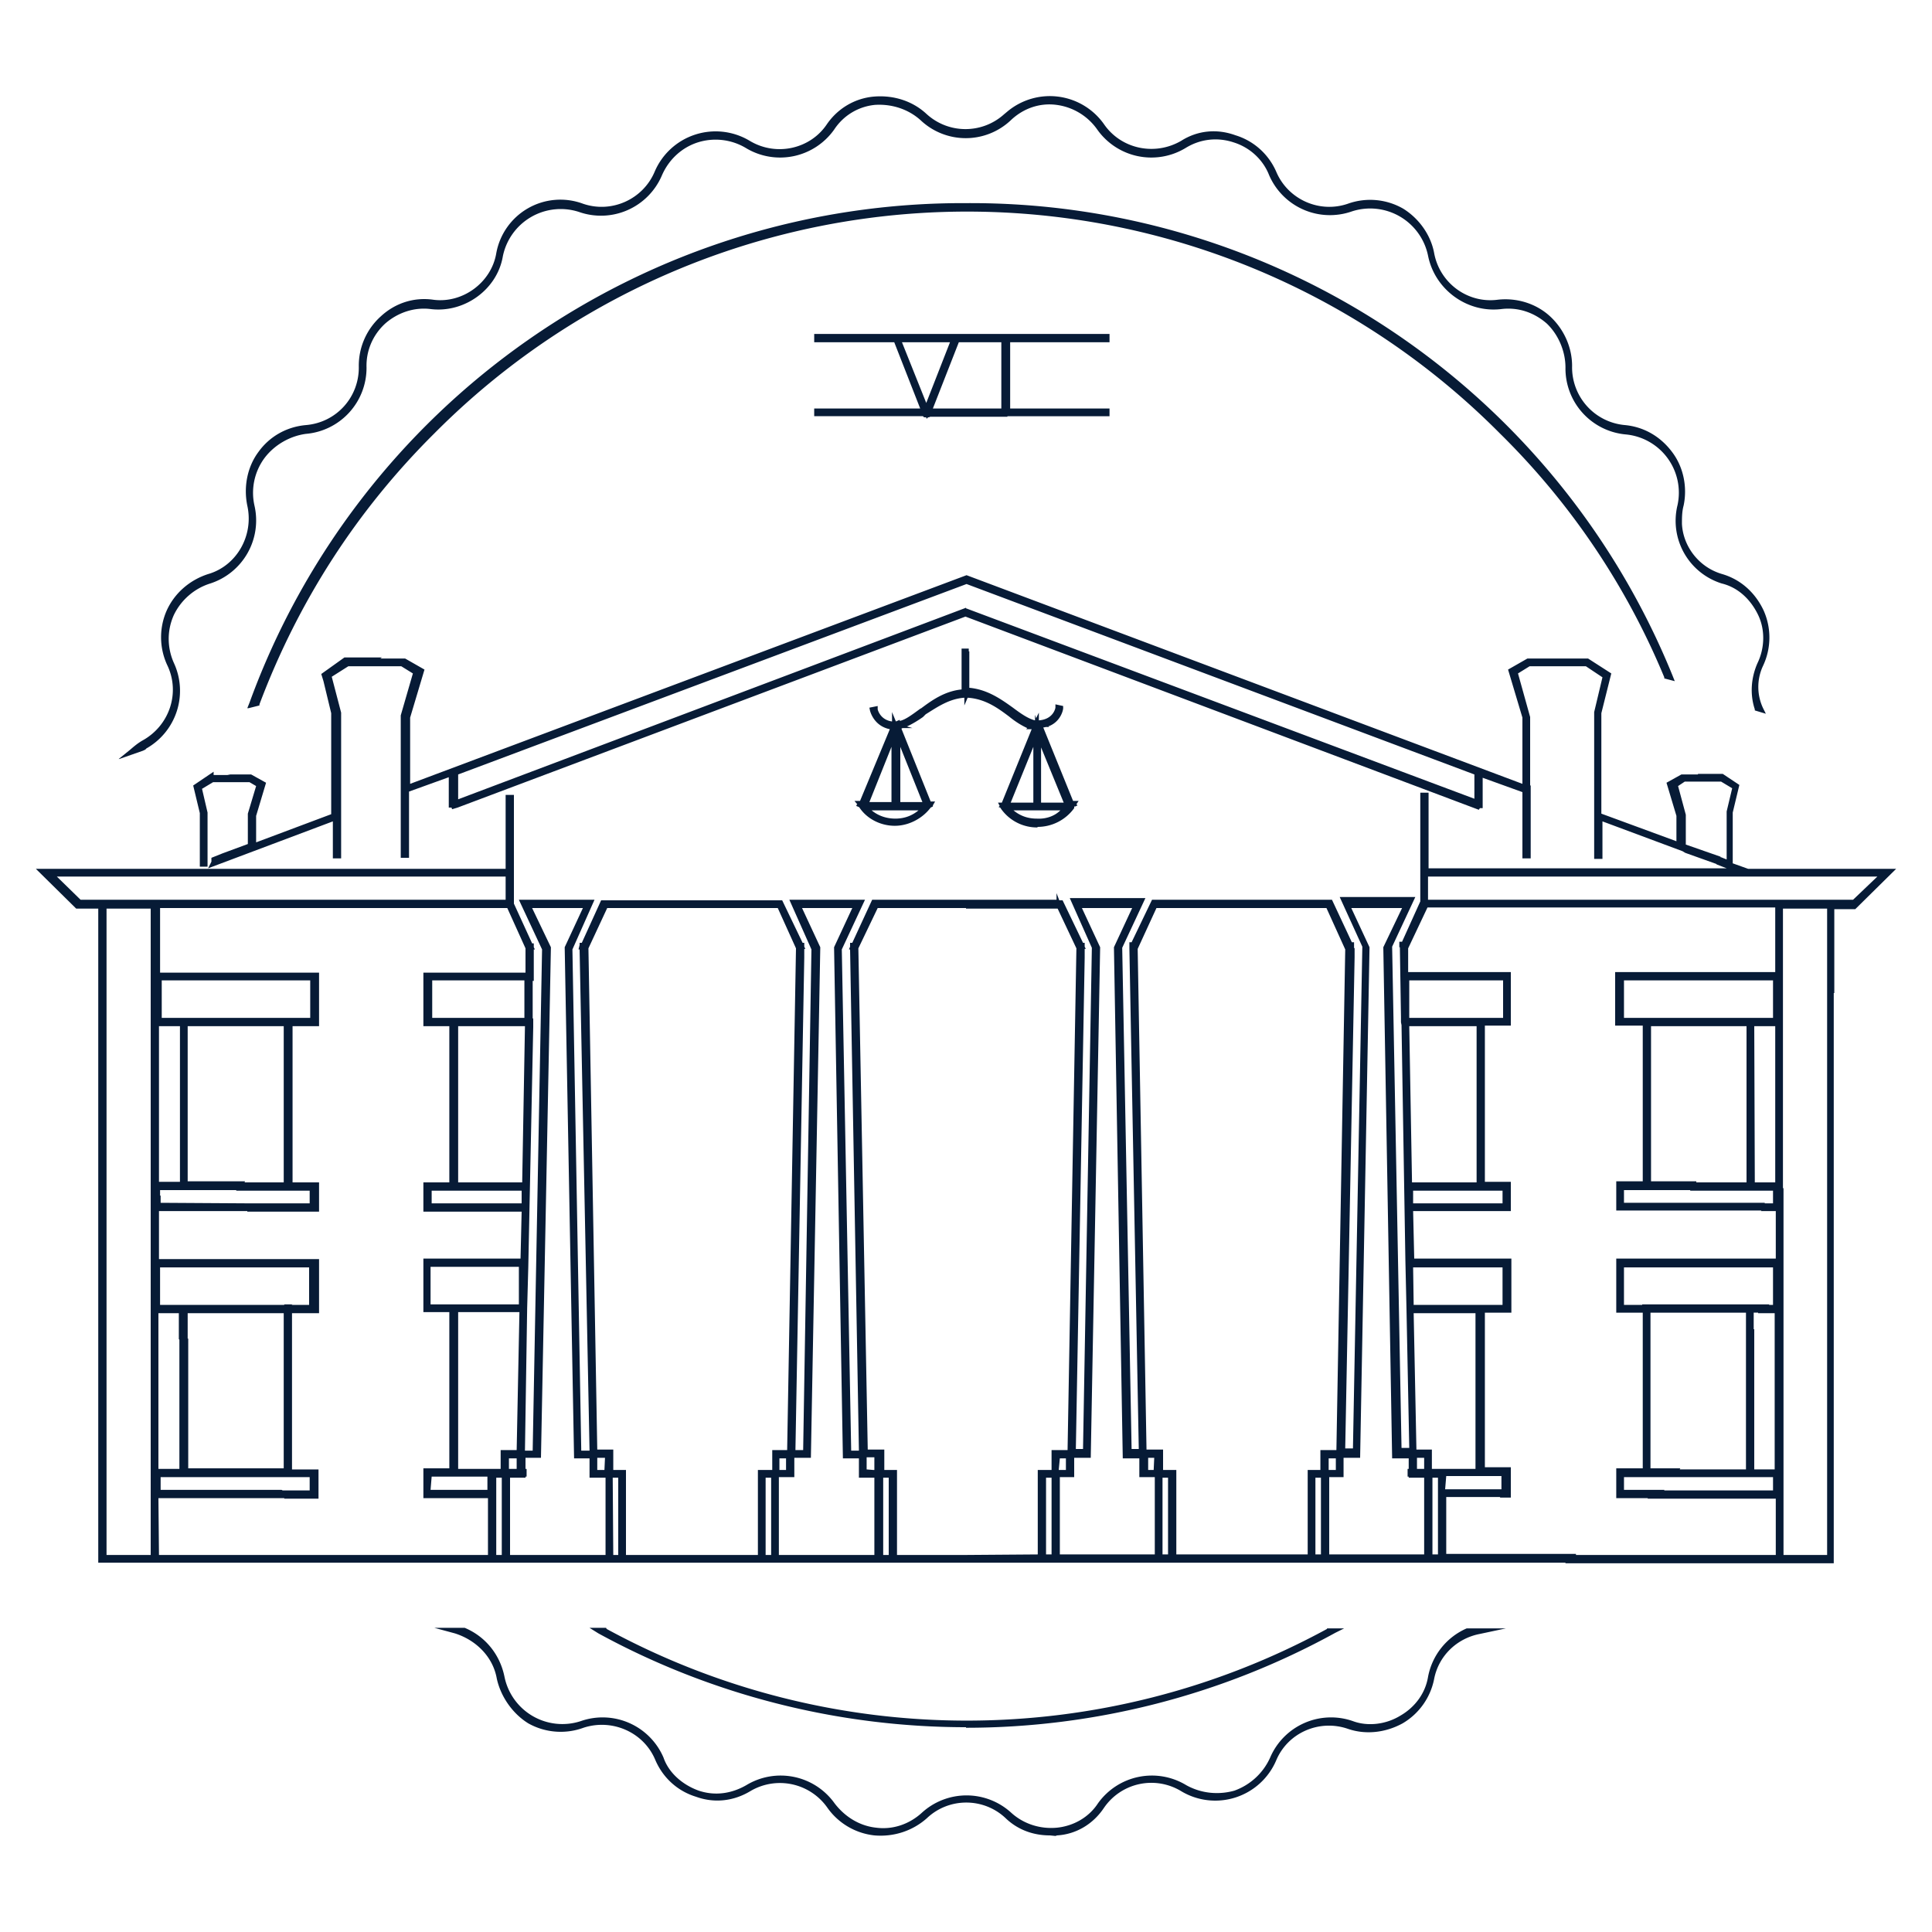 <svg height="350" width="350" xmlns="http://www.w3.org/2000/svg"><path d="M191.2 332.6l-1-.1c-3 0-5.8-1-8-3.1-4-3.8-10.3-3.8-14.3 0-2.6 2.3-6 3.4-9.5 3.1a12 12 0 0 1-8.5-5 10.5 10.5 0 0 0-14-3c-3 1.8-6.5 2.2-9.8 1-3.3-1-6-3.4-7.4-6.7-2.1-5-7.8-7.5-13-5.8a12 12 0 0 1-10-.8c-2.9-1.8-5-4.9-5.7-8.1-.7-4-3.8-7-7.6-8.2l-3.7-1h5.5c3.8 1.6 6.4 4.9 7.2 8.9a10.7 10.7 0 0 0 13.8 8 12 12 0 0 1 15 6.6c1 2.9 3.6 5 6.4 6 3 1 6 .5 8.6-1a12 12 0 0 1 16 3.3c2 2.6 4.7 4.1 7.5 4.4 3 .4 6-.6 8.3-2.7a12 12 0 0 1 16.2 0c2.2 2 5.2 3 8.3 2.7 2.9-.3 5.7-1.8 7.4-4.4a12 12 0 0 1 16-3.3c2.7 1.5 5.8 1.8 8.7 1 2.8-1 5.2-3.1 6.5-6a12 12 0 0 1 15-6.6c2.7 1 6 .6 8.6-1 2.6-1.5 4.5-4 5-7a12 12 0 0 1 7-8.8h7.1l-4.7 1c-4.2.8-7.5 4-8.3 8.2a12 12 0 0 1-5.7 8c-3.1 1.7-6.7 2.1-9.9 1-5.2-1.8-10.9.7-13 5.7a12 12 0 0 1-17.2 5.6 10.4 10.4 0 0 0-14 3c-2 3-5.1 4.8-8.5 5zM175 312.9c-23.3 0-46.3-5.9-66.6-17l-1.6-1h3l.1.2a136.5 136.5 0 0 0 130.5 0v-.1h3.1l-1.6.8A138.8 138.8 0 0 1 175 313zm157.5-29.7h-48.9v-.1H17.8V164.6h-4l-7.3-7.2h85.1v-13.4h1.5v19.7l3.3 7.2h.3v.7l.2.4h-.2v2.8-.2 3.1h-.2v6.8h.1v1.5l-.9 43.7-.2 7.3-.4 25.8h1.4l1.7-90.8-4.2-9h13.7l-4 9 1.6 90.8h1.5L105 172H104.8l.2-.8v-.4h.4l3.5-7.7h32.8l3.7 7.7h.3v.7l.2.4h-.2v1.7-.1l-1.6 89.2h1.4L147 172l-4-9h13.7l-4.2 9 1.7 90.8h1.4L154 172h-.2l.2-.5v-.7h.4l3.6-7.8h33.4v-1.2l.5 1.3h.6l3.7 7.7h.3v.7l.2.4h-.2v1.7-.1l-1.6 89h1.3l1.6-90.8-4-9h13.7l-4.2 9 1.7 90.8h1.3l-1.7-90.7v-1.1h.4l3.7-7.7h32.6l3.6 7.7h.4v1l.1.1v1.7-.1l-1.7 89h1.4l1.7-90.9-4.1-9h13.7l-4.2 9 1.7 90.8h1.4l-.5-25.1-.2-8.8-.7-42.7-.1-.5v-1l-.2-12.6h-.1v-1h.5l3.3-7.3v-19.7h1.5v13.7h54l-1.8-.7-.1-.1-5.6-2-.5-.3-14.5-5.4v6.8h-1.5V129l1.5-6.3-3-2h-10.2L275 122l2.2 7.9v12.4h.1v13.2h-1.5v-12l-7.2-2.6v5.5h-.5l-.2.3-93-35-92 34.6-1 .3-.1-.3h-.5v-5.5l-7.2 2.6v12h-1.5v-25.8l2.2-7.6-2.1-1.3h-9.9.3l-3 1.9 1.7 6.5v26.4h-1.5v-6.7l-22.6 8.5.6-1.2v-.7l2-.8 4.6-1.7v-5.5l1.5-5-1.2-.7h-6.6l-2 1.2 1 4.3v9.8h-1.4v-9.7l-1.2-5 3.7-2.5v.6h2.5l.5-.1h3.8l2.7 1.5-1.8 6v4.8l13.6-5.1v-18.3l-1.4-5.8-.4-1.3 4.2-3h6.8l-.3.2h4.5l3.5 2-2.6 8.7v12l100.8-37.8L275.8 142v-12l-2.6-8.7 3.5-2h11l4.2 2.7-1.8 7.2v18.2l13.6 5v-4.6l-1.8-6 2.7-1.5h3v-.1h4.5l3 2-1.2 5v9.2l2.8 1h26.8l-7.4 7.3h-3.8v15.2h-.1v103.3h.3zm-9.4-1.5h7.9V164.6h-8v50.7l.1-.1v66.5zm-37.6 0h36.2v-10.2h-23.2v-.1h-5.7V266h4.8v-28.2h-4.8V228h28.9v-8.6H319l.1-.1H292.8V214h4.8v-28.2h-5v-9.7h29v-11.7h-63l-3.5 7.4v4.3h18.6v9.7H269v28.3h4.7v5.3H256l.2 8.6h17.6v9.8H269v28h4.7v5.5h-2l.1-.1H262v10.3h23.5zm-111 0l13.5-.1v-15.3h2.5v-3.6h2.9l1.6-90.9-3.4-7.2H175v-.1h-16l-3.5 7.3 1.7 90.8h3v3.7h2.3v15.4h12zm-14.5 0h1v-14h-1zm-18.9 0h17.3v-14h-2.8v-3.5h-2.9l-1.6-92.6 3.3-7.1h-9.1l3.3 7.1v.1l-1.7 92.4h-3v3.5h-2.8v14zm-2.4 0h1v-14h-1zm-25.2 0h23.8v-15.4h2.6v-3.6h2.7l1.6-90.9-3.3-7.3H110l-3.4 7.3 1.6 90.8h2.9v3.7h2.3v15.4zm-2.4 0h.9v-14h-1zm-18.7 0h17.3v-14h-2.9v-3.5H104l-1.7-92.6 3.3-7.1h-9.2l3.4 7.1v.1L98 264.1h-2.8v2h.2v1.4h-.2v.2h-2.8v14zm-2.5 0h1v-14h-1v14zm-2.3 0h.8v-10.3H76.7V266h4.7v-28.3h-4.7V228h17.6l.2-8.5H76.7v-5.3h4.7v-28.3h-4.7v-9.7h18.5v-4.4l-3.3-7.3H29v11.7h28.8v9.7H53v28.3h4.8v5.3h-13v-.1H28.8v8.7h29v9.8h-4.9v28.3h4.8v5.3h-6.2v-.1H28.7l.1 10.3h58.7zm-68.3 0h8V164.6h-8zm240.2-.1h1v-13.9h-1v13.9zm-18.7 0H258v-13.9h-2.8v-.2h-.2v-1.4h.2v-1.9h-3l-1.6-92.6 3.4-7.1h-9.2l3.3 7.1v.1l-1.7 92.4h-3v3.5h-2.6v14zm-2.5 0h1v-13.9h-1zm-25.2 0h23.8v-15.3h2.3v-3.6h2.9l1.6-90.7-3.4-7.5h-30.8l-3.4 7.4 1.6 90.7h3v3.7h2.4v15.3zm-2.5 0h1v-13.9h-1zm-18.7 0h17.3v-14h-2.8v-3.4h-3l-1.6-92.6 3.3-7.1H196l3.3 7.1v.1l-1.7 92.4h-3v3.5H192v14zm-2.4 0h1v-13.9h-1zm112-11.6h19.7v-2.4h-27v2.3h7.3v.1zM51 270h5.1v-2.4H29.1v2.3H51l.2.1zm27-.1h10.3v-2.4H78.2zm183.8-.1h10.2v-2.4H262zm-21.1-3.5h1.3v-2.1h-1.3zm-31.7 0l.1-2.2H208v2.2h1.2zm-17.2 0h1.3v-2.1H192zm-33.6 0h.2V264h-1.4v2.2zm-17 0h1.2v-2.1h-1.2zm-31.7 0l.1-2.2h-1.4v2.2zm208.3-.1h3.7v-28.3h-3v-.1h-.8v3h.1v25.4zm-13.5 0h12V237.8H299V266h5.4zm-253 0h.1v-28.3H34v4.6h.1V266h17.4v.2zm208-.1h8v-28.2h-11.2l.5 24.7h2.8v3.5zm-2.6 0h1.3v-2h-1.3zm-164.4 0h1.3v-1.9h-1.4v1.9zm-9.4 0h7.8v-3.4h2.9l.5-25H83v28.4zm-54.2 0h3.8v-23.4l-.1-.1v-4.7h-3.7zm291.8-29.7h.7v-6.8h-27v6.8h3.3v-.1h23zm-64.3 0h16v-6.8H256l.1 6.8zm-203.4 0h3.2v-6.8h-27v6.8h22.5v-.1H53zm25.3-.1H94v-6.8h-16v6.8zM255.9 218h16.3v-2.3H256v2.3zm-177.7 0h16.3v-2.3H78.2v2.3zm-32.9 0h10.8v-2.3H42.8v-.1H29v1h.1v1.3l16.2.1zm274.4 0h1.5v-2.3h-15v-.1h-12v2.3h25.5zm-1.8-3.8h3.7v-28.3h-3.8l.1 28.3zm-10.6 0h9.1v-28.3h-17.3V214h8.2zm-51.5 0h11.7v-28.3h-12.2zm-172.8 0h11.6l.5-28.3H83v28.3zm-38.7 0h7.1v-28.3H34V214h10.4zm-15.5-.1h3.8v-28.2h-3.8V214zm284-29.7h8.4v-6.8h-27v6.8zm-57.5 0h17v-6.8h-17zm-160.3 0v-6.8H78.3v6.8H95zm-56.2 0h17.4v-6.8H29.3v6.8H39zM332.5 163h3.2l4.4-4.2h-81.4v4.2h73.8zm-293.7 0h52.8v-4.2H10.3l4.3 4.2h24.2zm273-7.7l1 .4V147l1-4.2-2-1.2h-6.6l-1.2.8 1.4 5.2v5.4l6.3 2.2v.1zM83 140.3v4.5l92-34.7v.1l92.1 34.5v-4.4l-92-34.5L83 140.3zm105 9.6a8 8 0 0 1-6.6-3.3l-.2-.3-.3-.1.2-.2-.3-.6h.7l5.4-13.3h-1l.2-.2c-1.1-.5-2.2-1.2-3.3-2.1-2-1.5-4.3-3.2-7.5-3.4l-.6 1.4v-1.4c-2.8.2-4.9 1.7-7 3l-.5.5c-1 .7-2 1.3-2.9 1.7l1 .3h-1.8l-.2.1 5.3 13.2h.8l-.4.7v.2l-.4.2c-1.5 2-4 3.3-6.5 3.3s-5-1.2-6.4-3.3l-.1-.1-.5-.2.1-.1h-.1l.2-.2-.5-.6h1l5.4-13c-3-.6-3.6-3.4-3.6-3.4l-.1-.5 1.5-.3v.6s.4 1.9 2.6 2.2V129l.7 1.7.7-.3v.2c1-.2 2.2-1.1 3.7-2.2l.2-.1c2-1.5 4.3-3.1 7.3-3.4v-7.4h1.3v.5h.1v6.6c3.3.3 5.8 2.1 7.9 3.6 1.6 1.2 2.8 2 4 2.3v-1l.2.6.5-1v1.4c2.7-.2 3-2.3 3-2.3v-.6l1.4.3v.4c0 .4-.5 2.5-2.7 3.3l.2.1h-.6l-.5.1 5.4 13.3h1l-.4.6.2.2-.4.2h-.2v.3a8.2 8.2 0 0 1-6.7 3.4zm-4.4-3.1c1.2 1 2.6 1.5 4.2 1.5 1.6.1 3.2-.4 4.3-1.5h-8.5zm-25.7 0c1.2 1 2.7 1.5 4.3 1.5s3-.5 4.2-1.5H158zm30.7-1.4h4.1l-4.1-10zm-5.5 0h4.1v-10.1l-4.1 10.1zm-20-.1h4l-4-10zm-5.6 0h4v-10l-4 10zm-136-7.8l2.1-1.7c.7-.6 1.4-1.2 2.3-1.7 4.8-2.7 6.8-8.6 4.4-13.6a12 12 0 0 1-.1-9.9c1.4-3.1 4.1-5.5 7.5-6.6 5.2-1.5 8.3-7 7.1-12.4-.7-3.4 0-7 2-9.7 2-2.8 5.1-4.6 8.7-4.9 5.5-.5 9.6-5.1 9.5-10.6a12 12 0 0 1 4-9.1c2.6-2.4 6-3.5 9.5-3 5.3.7 10.5-3.1 11.4-8.4a11.8 11.8 0 0 1 15.7-9c5.2 1.8 10.9-.8 13-5.8a12 12 0 0 1 17.2-5.6c4.8 2.9 11 1.5 14-3 2-2.9 5.1-4.7 8.5-5 3.6-.3 7 .8 9.5 3.1 4 3.7 10.1 3.7 14.1.1l.6-.5a12 12 0 0 1 17.5 2.3c3.1 4.5 9.2 5.8 14 3 3-1.9 6.5-2.2 9.8-1 3.3 1 6 3.4 7.4 6.6 2.1 5 7.8 7.6 13 5.8a12 12 0 0 1 10 .9c2.9 1.8 5 4.8 5.6 8 1 5.5 6.1 9.2 11.5 8.5 3.5-.4 7 .7 9.5 3s4 5.6 4 9a10.5 10.5 0 0 0 9.5 10.7c3.4.3 6.5 2 8.7 5 2 2.7 2.7 6.3 2 9.6-.3 1.1-.3 2.2-.3 3.3.2 4.1 3.1 7.9 7.3 9.1 3.4 1 6 3.4 7.5 6.6a12 12 0 0 1-.1 10 9 9 0 0 0 0 7.7l.5 1-2-.6v-.2c-.9-2.7-.7-5.7.5-8.4 1.3-2.7 1.4-6 .1-8.7-1.4-2.9-3.7-5-6.6-5.7a11.9 11.9 0 0 1-8-14.2 10.6 10.6 0 0 0-9.4-12.8 12 12 0 0 1-10.9-12.1c0-3-1.3-6-3.4-8-2.3-2-5.2-3-8.3-2.6-6.2.7-12-3.6-13.2-9.7a10.7 10.7 0 0 0-13.8-8 12 12 0 0 1-15-6.6c-1.1-2.8-3.5-5-6.4-5.9-3-1-6.1-.6-8.7 1a12 12 0 0 1-16-3.3 10.7 10.7 0 0 0-7.4-4.5c-3-.4-6 .6-8.3 2.8a11.9 11.9 0 0 1-16.3 0c-2.2-2-5.2-3-8.3-2.8-3 .3-5.7 1.9-7.4 4.5a12 12 0 0 1-16 3.3 10.7 10.7 0 0 0-8.7-1c-2.8.9-5.2 3-6.5 6a12 12 0 0 1-15 6.6 10.7 10.7 0 0 0-13.8 8c-1 6-6.9 10.3-13 9.6-3-.4-6 .6-8.3 2.6-2.3 2.1-3.5 5-3.4 8a12 12 0 0 1-11 12c-2.9.4-5.7 2-7.5 4.4a10.6 10.6 0 0 0-1.8 8.6 12 12 0 0 1-8 14.1c-2.9.9-5.3 3-6.6 5.7-1.3 2.9-1.2 6 0 8.7a12 12 0 0 1-5 15.5c-.1.2-.4.3-.6.4l-4.3 1.5zm23.3-9.2l.4-1A137.5 137.5 0 0 1 175 36.8 137.2 137.2 0 0 1 303 122.4l.4 1-1.9-.5v-.2a133.7 133.7 0 0 0-29.8-44.2 136 136 0 0 0-193 0C64.6 92.5 54 109 47 127.6v.2l-2 .5zm123-52.5v-.2h-.4l-.2-.2h-19.7V74h19.2L162 62h-14.5v-1.5H201V62h-18v12h18v1.4h-18.5v.1h-14l-.2.1h-.2l-.1.2zm1.2-1.8h12.4V62h-7.7L169 74zm-5.6-12l4.4 11 4.3-11h-8.7z" fill="#071b36"/></svg>